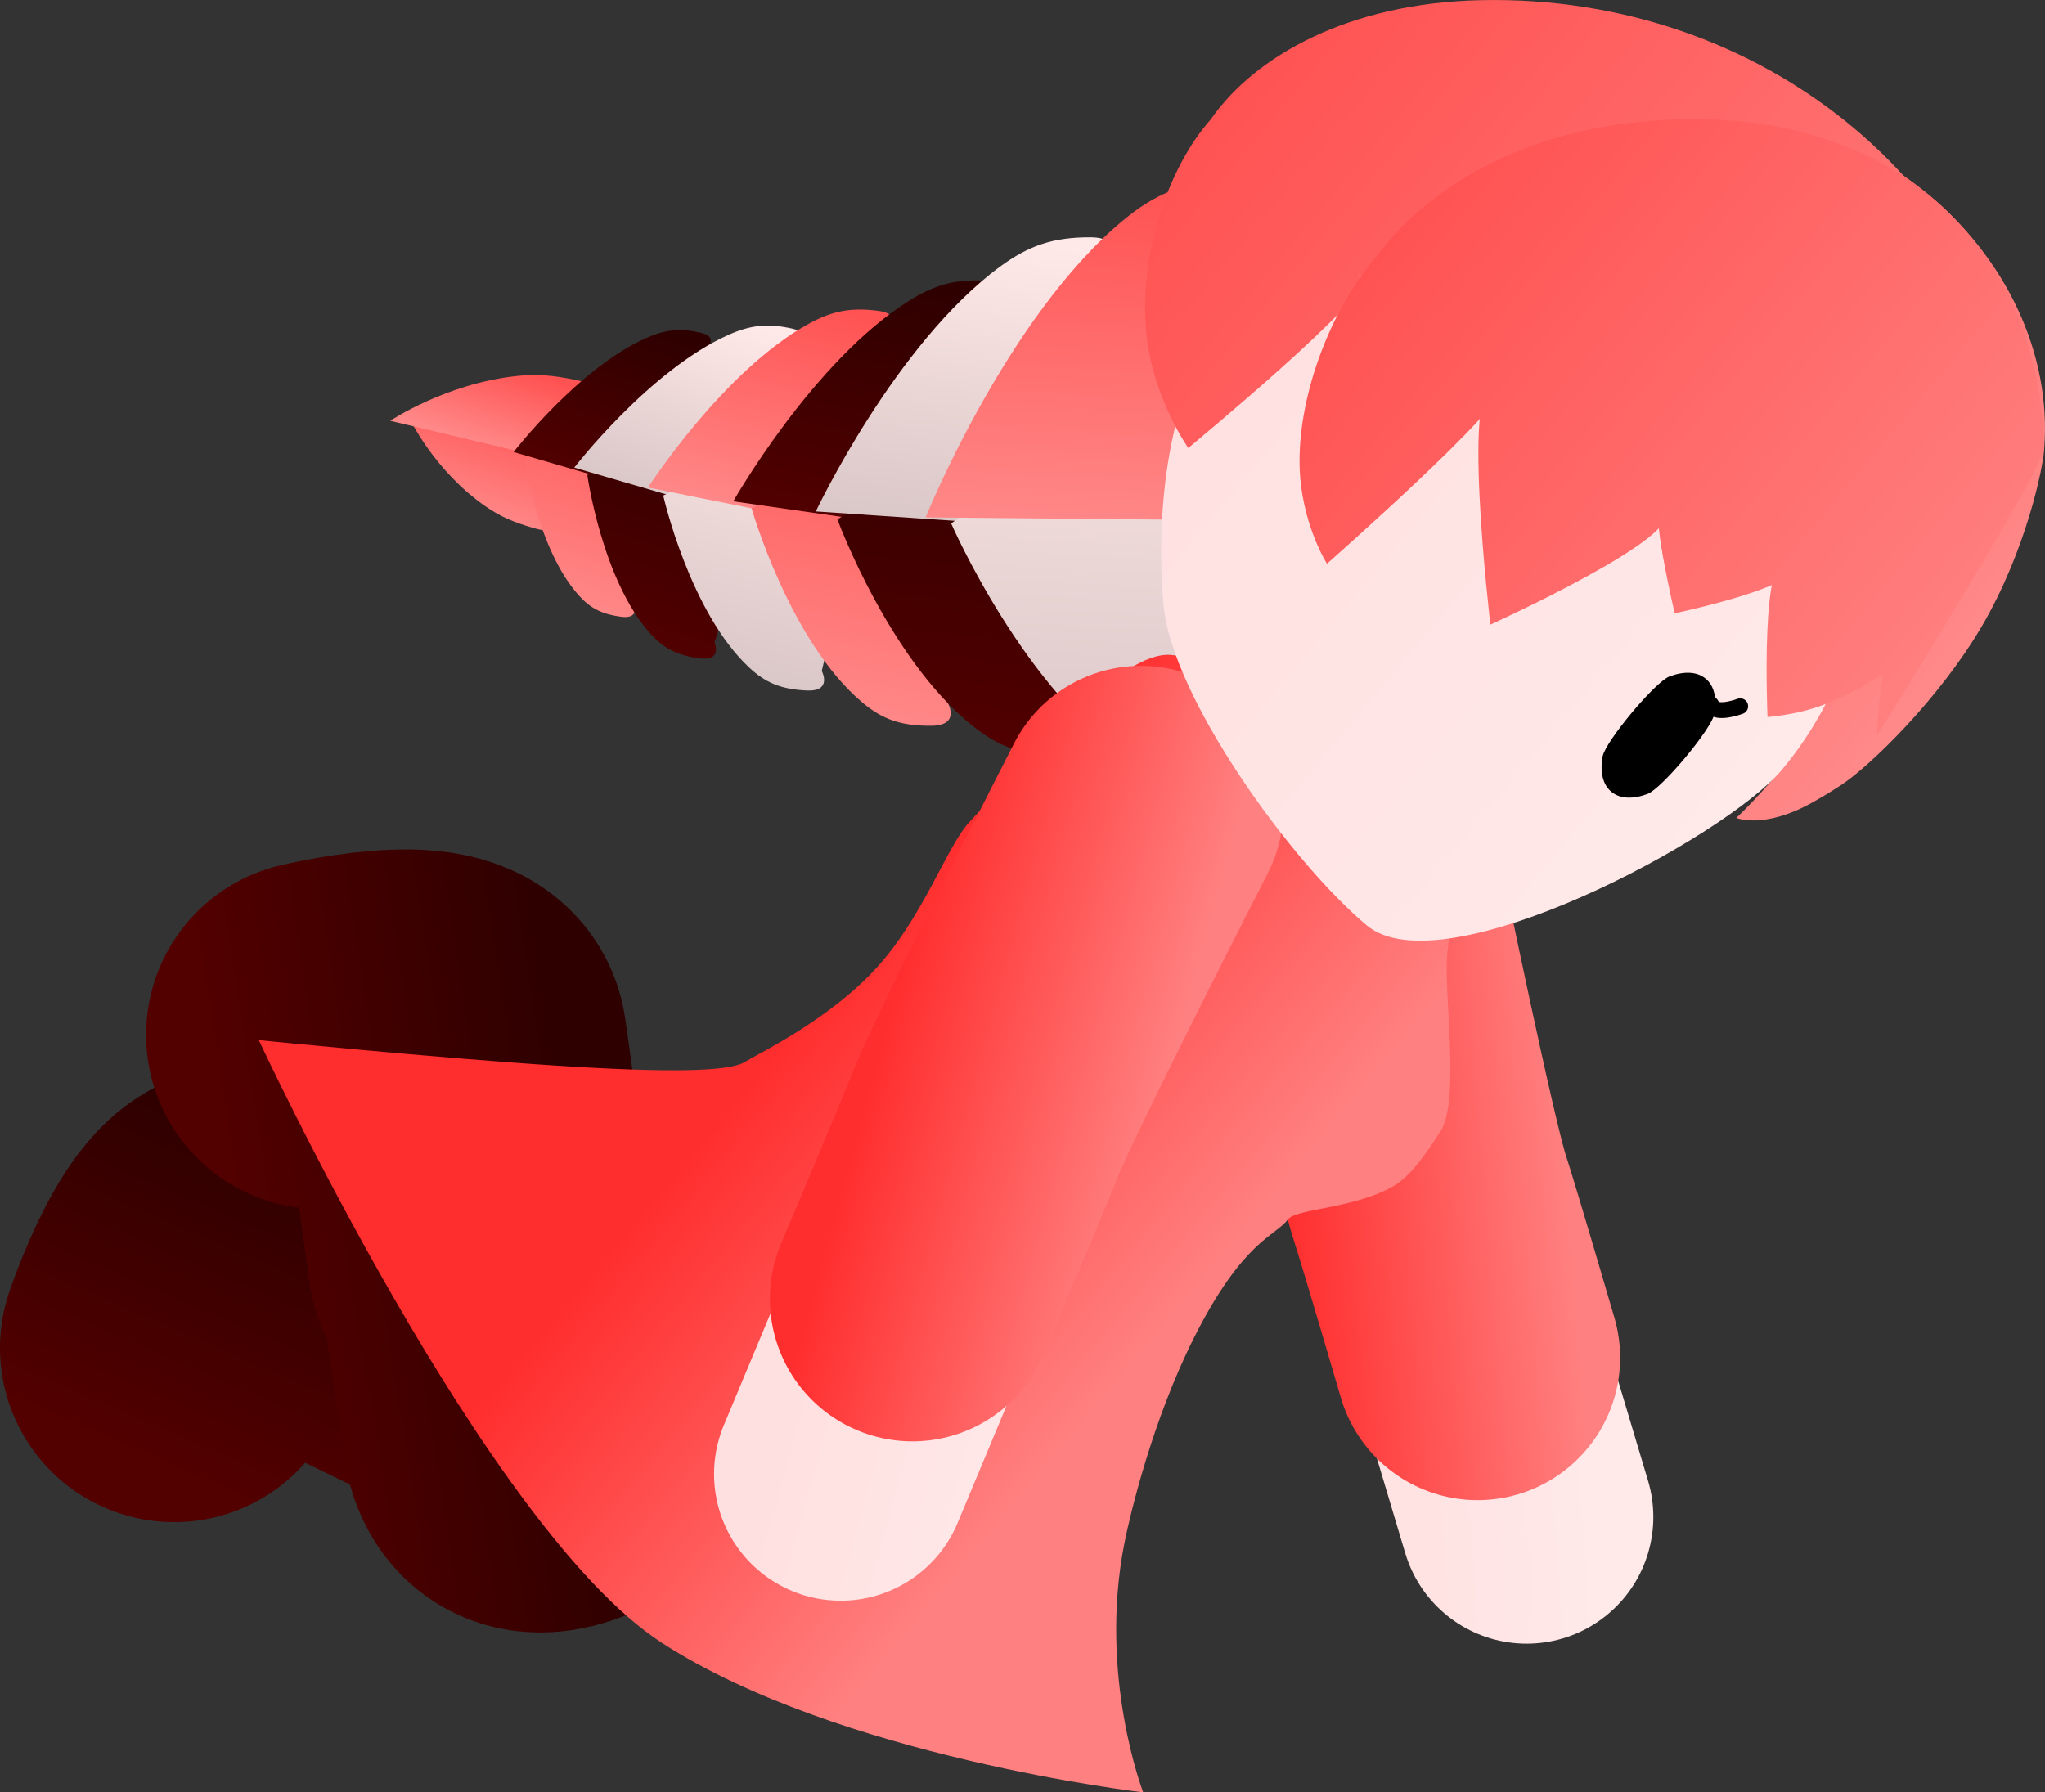 <svg version="1.1" xmlns="http://www.w3.org/2000/svg" xmlns:xlink="http://www.w3.org/1999/xlink" width="64.57" height="56.597" viewBox="0,0,64.57,56.597"><rect x="0" y="0" width="64.57" height="56.597" fill="#333333" stroke="none"/><defs><linearGradient x1="218.893" y1="158.232" x2="217.727" y2="161.712" gradientUnits="userSpaceOnUse" id="color-1"><stop offset="0" stop-color="#ff5353"/><stop offset="1" stop-color="#ff8989"/></linearGradient><linearGradient x1="218.946" y1="157.001" x2="218.101" y2="159.52" gradientUnits="userSpaceOnUse" id="color-2"><stop offset="0" stop-color="#ff5353"/><stop offset="1" stop-color="#ff8989"/></linearGradient><linearGradient x1="222.805" y1="157.413" x2="220.43" y2="164.498" gradientUnits="userSpaceOnUse" id="color-3"><stop offset="0" stop-color="#ff5353"/><stop offset="1" stop-color="#ff8989"/></linearGradient><linearGradient x1="223.178" y1="155.567" x2="221.48" y2="160.63" gradientUnits="userSpaceOnUse" id="color-4"><stop offset="0" stop-color="#2e0000"/><stop offset="1" stop-color="#520000"/></linearGradient><linearGradient x1="225.34" y1="157.495" x2="222.573" y2="165.747" gradientUnits="userSpaceOnUse" id="color-5"><stop offset="0" stop-color="#2e0000"/><stop offset="1" stop-color="#520000"/></linearGradient><linearGradient x1="225.767" y1="155.377" x2="223.79" y2="161.275" gradientUnits="userSpaceOnUse" id="color-6"><stop offset="0" stop-color="#ffe8e8"/><stop offset="1" stop-color="#d9c6c6"/></linearGradient><linearGradient x1="227.934" y1="157.419" x2="225.62" y2="166.931" gradientUnits="userSpaceOnUse" id="color-7"><stop offset="0" stop-color="#ffe8e8"/><stop offset="1" stop-color="#d9c6c6"/></linearGradient><linearGradient x1="228.216" y1="154.968" x2="226.562" y2="161.766" gradientUnits="userSpaceOnUse" id="color-8"><stop offset="0" stop-color="#ff5353"/><stop offset="1" stop-color="#ff8989"/></linearGradient><linearGradient x1="231.162" y1="156.959" x2="229.088" y2="168.172" gradientUnits="userSpaceOnUse" id="color-9"><stop offset="0" stop-color="#ff5353"/><stop offset="1" stop-color="#ff8989"/></linearGradient><linearGradient x1="231.328" y1="154.133" x2="229.846" y2="162.147" gradientUnits="userSpaceOnUse" id="color-10"><stop offset="0" stop-color="#2e0000"/><stop offset="1" stop-color="#520000"/></linearGradient><linearGradient x1="234.144" y1="156.267" x2="232.734" y2="169.27" gradientUnits="userSpaceOnUse" id="color-11"><stop offset="0" stop-color="#2e0000"/><stop offset="1" stop-color="#520000"/></linearGradient><linearGradient x1="234.09" y1="152.97" x2="233.083" y2="162.263" gradientUnits="userSpaceOnUse" id="color-12"><stop offset="0" stop-color="#ffe8e8"/><stop offset="1" stop-color="#d9c6c6"/></linearGradient><linearGradient x1="238.147" y1="155.159" x2="237.39" y2="170.375" gradientUnits="userSpaceOnUse" id="color-13"><stop offset="0" stop-color="#ffe8e8"/><stop offset="1" stop-color="#d9c6c6"/></linearGradient><linearGradient x1="237.865" y1="151.387" x2="237.324" y2="162.262" gradientUnits="userSpaceOnUse" id="color-14"><stop offset="0" stop-color="#ff5353"/><stop offset="1" stop-color="#ff8989"/></linearGradient><linearGradient x1="244.547" y1="183.826" x2="252.466" y2="183.208" gradientUnits="userSpaceOnUse" id="color-15"><stop offset="0" stop-color="#ffe0e0"/><stop offset="1" stop-color="#ffe9e9"/></linearGradient><linearGradient x1="243.228" y1="181.34" x2="252.137" y2="180.645" gradientUnits="userSpaceOnUse" id="color-16"><stop offset="0" stop-color="#ff2e2e"/><stop offset="1" stop-color="#ff8080"/></linearGradient><linearGradient x1="223.383" y1="187.056" x2="219.257" y2="196.637" gradientUnits="userSpaceOnUse" id="color-17"><stop offset="0" stop-color="#2e0000"/><stop offset="1" stop-color="#520000"/></linearGradient><linearGradient x1="214.533" y1="182.613" x2="210.21" y2="192.65" gradientUnits="userSpaceOnUse" id="color-18"><stop offset="0" stop-color="#2e0000"/><stop offset="1" stop-color="#520000"/></linearGradient><linearGradient x1="222.281" y1="190.815" x2="211.901" y2="192.402" gradientUnits="userSpaceOnUse" id="color-19"><stop offset="0" stop-color="#2e0000"/><stop offset="1" stop-color="#520000"/></linearGradient><linearGradient x1="221.011" y1="180.796" x2="210.138" y2="182.458" gradientUnits="userSpaceOnUse" id="color-20"><stop offset="0" stop-color="#2e0000"/><stop offset="1" stop-color="#520000"/></linearGradient><linearGradient x1="233.481" y1="171.319" x2="244.959" y2="180.908" gradientUnits="userSpaceOnUse" id="color-21"><stop offset="0" stop-color="#ff2e2e"/><stop offset="1" stop-color="#ff8080"/></linearGradient><linearGradient x1="233.481" y1="171.319" x2="244.959" y2="180.908" gradientUnits="userSpaceOnUse" id="color-22"><stop offset="0" stop-color="#ff0000"/><stop offset="1" stop-color="#ff5050"/></linearGradient><linearGradient x1="230.308" y1="180.449" x2="238.026" y2="182.553" gradientUnits="userSpaceOnUse" id="color-23"><stop offset="0" stop-color="#ffe0e0"/><stop offset="1" stop-color="#ffe9e9"/></linearGradient><linearGradient x1="230.926" y1="177.51" x2="239.609" y2="179.877" gradientUnits="userSpaceOnUse" id="color-24"><stop offset="0" stop-color="#ff2e2e"/><stop offset="1" stop-color="#ff8080"/></linearGradient><linearGradient x1="248.115" y1="152.274" x2="264.835" y2="166.243" gradientUnits="userSpaceOnUse" id="color-25"><stop offset="0" stop-color="#ff5353"/><stop offset="1" stop-color="#ff8989"/></linearGradient><linearGradient x1="246.556" y1="154.939" x2="262.733" y2="168.455" gradientUnits="userSpaceOnUse" id="color-26"><stop offset="0" stop-color="#000000"/><stop offset="1" stop-color="#313131"/></linearGradient><linearGradient x1="241.459" y1="155.479" x2="258.869" y2="170.025" gradientUnits="userSpaceOnUse" id="color-27"><stop offset="0" stop-color="#ffe0e0"/><stop offset="1" stop-color="#ffe9e9"/></linearGradient><linearGradient x1="241.702" y1="155.188" x2="259.112" y2="169.734" gradientUnits="userSpaceOnUse" id="color-28"><stop offset="0" stop-color="#ffd499"/><stop offset="1" stop-color="#ffd599"/></linearGradient><linearGradient x1="242.436" y1="147.53" x2="267.373" y2="168.364" gradientUnits="userSpaceOnUse" id="color-29"><stop offset="0" stop-color="#ff5353"/><stop offset="1" stop-color="#ff8989"/></linearGradient><linearGradient x1="241.07" y1="150.356" x2="265.197" y2="170.513" gradientUnits="userSpaceOnUse" id="color-30"><stop offset="0" stop-color="#000000"/><stop offset="1" stop-color="#313131"/></linearGradient><linearGradient x1="247.655" y1="151.89" x2="268.14" y2="169.005" gradientUnits="userSpaceOnUse" id="color-31"><stop offset="0" stop-color="#ff5353"/><stop offset="1" stop-color="#ff8989"/></linearGradient><linearGradient x1="246.184" y1="154.628" x2="266.004" y2="171.188" gradientUnits="userSpaceOnUse" id="color-32"><stop offset="0" stop-color="#000000"/><stop offset="1" stop-color="#313131"/></linearGradient></defs><g transform="translate(-202.851,-145.422)"><g data-paper-data="{&quot;isPaintingLayer&quot;:true}" fill-rule="nonzero" stroke-linejoin="miter" stroke-miterlimit="10" stroke-dasharray="" stroke-dashoffset="0" style="mix-blend-mode: normal"><g stroke="#000000" stroke-width="0" stroke-linecap="butt"><path d="M219.754,162.111c-0.695,-0.193 -1.114,-0.384 -1.558,-0.689c-1.636,-1.126 -2.423,-2.804 -2.423,-2.804l5.923,0.176l-1.557,3.168c0,0 0.31,0.343 -0.385,0.149z" data-paper-data="{&quot;index&quot;:null}" fill="url(#color-1)"/><path d="M221.044,157.422c0.777,0.162 0.277,0.328 0.277,0.328l-0.22,2.372l-5.929,-1.412c0,0 1.751,-1.172 3.979,-1.413c0.605,-0.066 1.117,-0.037 1.893,0.126z" data-paper-data="{&quot;index&quot;:null}" fill="url(#color-2)"/><path d="M222.469,164.899c-0.621,-0.083 -0.979,-0.273 -1.338,-0.67c-1.319,-1.461 -1.713,-4.307 -1.713,-4.307l5.605,-2.065l-2.156,6.603c0,0 0.223,0.521 -0.399,0.438z" data-paper-data="{&quot;index&quot;:null}" fill="url(#color-3)"/><path d="M224.963,155.925c0.658,0.145 0.136,0.575 0.136,0.575l-1.067,4.641l-4.964,-1.444c0,0 2.045,-2.651 4.191,-3.603c0.583,-0.259 1.045,-0.314 1.704,-0.169z" data-paper-data="{&quot;index&quot;:null}" fill="url(#color-4)"/><path d="M224.948,166.214c-0.724,-0.097 -1.141,-0.318 -1.558,-0.78c-1.536,-1.702 -1.995,-5.016 -1.995,-5.016l6.528,-2.405l-2.511,7.692c0,0 0.259,0.606 -0.464,0.51z" data-paper-data="{&quot;index&quot;:null}" fill="url(#color-5)"/><path d="M227.847,155.795c0.767,0.169 0.159,0.67 0.159,0.67l-1.242,5.406l-5.782,-1.682c0,0 2.382,-3.088 4.881,-4.197c0.679,-0.302 1.218,-0.366 1.984,-0.197z" data-paper-data="{&quot;index&quot;:null}" fill="url(#color-6)"/><path d="M228.326,167.228c-0.82,-0.039 -1.309,-0.247 -1.82,-0.726c-1.884,-1.76 -2.714,-5.432 -2.714,-5.432l7.087,-3.318l-2.081,8.859c0,0 0.348,0.655 -0.472,0.616z" data-paper-data="{&quot;index&quot;:null}" fill="url(#color-7)"/><path d="M230.586,155.238c0.876,0.117 0.242,0.736 0.242,0.736l-0.877,6.177l-6.64,-1.334c0,0 2.375,-3.687 5.071,-5.169c0.732,-0.403 1.33,-0.526 2.205,-0.41z" data-paper-data="{&quot;index&quot;:null}" fill="url(#color-8)"/><path d="M232.254,168.341c-0.956,0.007 -1.538,-0.203 -2.164,-0.726c-2.305,-1.925 -3.508,-6.141 -3.508,-6.141l8.027,-4.318l-1.845,10.438c0,0 0.448,0.739 -0.509,0.747z" data-paper-data="{&quot;index&quot;:null}" fill="url(#color-9)"/><path d="M234.102,154.293c1.026,0.079 0.329,0.84 0.329,0.84l-0.619,7.241l-7.809,-1.121c0,0 2.523,-4.442 5.562,-6.341c0.826,-0.516 1.512,-0.698 2.538,-0.619z" data-paper-data="{&quot;index&quot;:null}" fill="url(#color-10)"/><path d="M236.37,169.192c-1.093,0.091 -1.776,-0.1 -2.538,-0.644c-2.802,-2.004 -4.54,-6.723 -4.54,-6.723l8.81,-5.628l-1.215,12.097c0,0 0.576,0.807 -0.518,0.897z" data-paper-data="{&quot;index&quot;:null}" fill="url(#color-11)"/><path d="M237.277,152.916c1.18,0.002 0.448,0.933 0.448,0.933l-0.087,8.335l-9.028,-0.612c0,0 2.504,-5.297 5.817,-7.73c0.9,-0.661 1.67,-0.929 2.85,-0.926z" data-paper-data="{&quot;index&quot;:null}" fill="url(#color-12)"/><path d="M241.613,170.037c-1.265,0.18 -2.072,0.005 -2.995,-0.577c-3.394,-2.14 -5.735,-7.509 -5.735,-7.509l9.862,-7.143l-0.591,14.15c0,0 0.724,0.899 -0.541,1.079z" data-paper-data="{&quot;index&quot;:null}" fill="url(#color-13)"/><path d="M241.567,151.107c1.372,-0.078 0.585,1.054 0.585,1.054l0.465,9.698l-10.54,-0.098c0,0 2.552,-6.33 6.239,-9.383c1.002,-0.83 1.878,-1.193 3.251,-1.271z" data-paper-data="{&quot;index&quot;:null}" fill="url(#color-14)"/></g><g fill="none" stroke-linecap="round"><path d="M251.054,193.326c0,0 -2.307,-7.731 -2.96,-9.881c-0.775,-2.551 -2.135,-9.736 -2.135,-9.736" stroke="url(#color-15)" stroke-width="8"/><path d="M249.506,188.295c0,0 -1.215,-4.154 -1.5,-5.02c-0.482,-1.463 -2.147,-9.585 -2.147,-9.585" stroke="url(#color-16)" stroke-width="9"/></g><g fill="none" stroke-linecap="round"><path d="M235.073,185.945c0,0 -9.388,5.874 -13.628,3.834c-2.978,-1.433 -8.037,-3.867 -10.708,-5.152c-1.084,-0.522 -2.397,3.367 -2.397,3.367" stroke="url(#color-17)" stroke-width="10.5"/><path d="M208.351,187.989c0,0 1.313,-3.889 2.397,-3.367c2.672,1.286 2.66,1.337 5.639,2.771" stroke="url(#color-18)" stroke-width="11"/></g><g fill="none" stroke-linecap="round"><path d="M229.624,183.159c0,0 -10.033,12.274 -10.728,7.434c-0.489,-3.4 -1.319,-9.174 -1.757,-12.224c-0.178,-1.238 -4.185,-0.275 -4.185,-0.275" stroke="url(#color-19)" stroke-width="10.5"/><path d="M212.964,178.102c0,0 4.007,-0.962 4.185,0.275c0.438,3.05 0.445,3.436 0.933,6.836" stroke="url(#color-20)" stroke-width="11"/></g><path d="M226.35,178.969c0.498,-0.304 2.703,-1.354 4.2,-3.008c1.456,-1.608 2.202,-3.814 2.898,-4.568c2.259,-2.446 4.706,-5.175 6.186,-5.29c1.803,-0.14 9.682,4.615 8.933,9.263c-0.188,1.17 0.433,4.782 -0.246,5.801c-0.255,0.382 -0.825,1.32 -1.419,1.679c-1.248,0.754 -3.121,0.73 -3.388,1.087c-0.398,0.533 -1.421,0.657 -2.972,3.751c-1.304,2.6 -2.006,5.554 -2.185,6.453c-0.836,4.198 0.59,7.885 0.59,7.885c0,0 -9.64,-1.113 -15.207,-4.728c-5.567,-3.616 -12.716,-19.025 -12.716,-19.025c0,0 5.589,0.56 9.404,0.805c3.58,0.23 5.403,0.185 5.921,-0.103z" fill="url(#color-21)" stroke="url(#color-22)" stroke-width="0" stroke-linecap="butt"/><g fill="none" stroke-linecap="round"><path d="M229.397,191.97c0,0 3.532,-8.453 4.506,-10.811c1.156,-2.799 5.033,-10.127 5.033,-10.127" stroke="url(#color-23)" stroke-width="8"/><path d="M231.66,186.439c0,0 1.917,-4.525 2.293,-5.49c0.634,-1.63 4.921,-10 4.921,-10" stroke="url(#color-24)" stroke-width="9"/></g><g stroke-width="0" stroke-linecap="butt"><path d="M246.76,153.921c1.432,-1.933 4.08,-3.87 7.477,-4.628c7.291,-1.627 13.629,4.226 13.159,10.293c-0.022,0.551 -0.566,3.224 -1.977,5.625c-1.365,2.322 -3.542,4.408 -4.403,4.98c-0.303,0.201 -0.61,0.387 -0.913,0.557c-1.561,0.879 -2.429,0.502 -2.429,0.502c0,0 1.431,-1.334 2.398,-2.903c1.217,-1.974 1.484,-3.432 1.63,-3.347c0.625,0.366 -2.21,1.46 -2.21,1.46c0,0 0.412,-3.209 1.13,-3.026c0.741,0.188 -0.925,1.446 -2.393,2.207c-0.842,0.437 -1.764,0.59 -1.764,0.59c0,0 0.288,-5.152 1.05,-4.522c0.616,0.51 -3.367,1.76 -3.367,1.76c0,0 -0.426,-3.255 -0.044,-2.952c0.728,0.577 -5.177,3.808 -5.177,3.808c0,0 -0.127,-7.594 0.86,-6.819c0.338,0.265 -5.289,5.51 -5.289,5.51c0,0 -0.629,-1.141 -0.487,-2.832c0.177,-2.097 1.377,-4.692 2.748,-6.263z" fill="url(#color-25)" stroke="url(#color-26)"/><path d="M257.724,153.703c2.402,2.007 3.758,4.806 4.009,7.708c0.251,2.902 -0.603,5.907 -2.622,8.323c-1.788,2.14 -10.701,6.919 -13.103,4.912c-2.402,-2.007 -6.17,-7.233 -6.421,-10.134c-0.251,-2.902 0.095,-6.907 2.114,-9.323c2.019,-2.416 4.824,-3.791 7.724,-4.06c2.9,-0.269 5.896,0.568 8.298,2.574z" fill="url(#color-27)" stroke="url(#color-28)"/><path d="M241.087,149.182c1.379,-1.978 4.325,-3.665 8.522,-3.755c9.008,-0.193 16.108,6.036 16.969,13.215c0.104,0.656 -6.287,4.934 -5.317,5.327c1.001,0.405 -5.558,-3.766 -4.423,-2.824c0.918,0.762 -12.441,-8.091 -10.98,-6.921c0.499,0.4 -5.487,5.345 -5.487,5.345c0,0 -1.087,-1.523 -1.312,-3.522c-0.279,-2.478 0.641,-5.306 2.029,-6.864z" fill="url(#color-29)" stroke="url(#color-30)"/><path d="M246.302,153.539c1.408,-1.954 4.193,-3.776 7.956,-4.228c8.078,-0.97 12.989,3.691 13.129,10.267c0.036,0.599 -5.275,9.072 -5.275,9.072c0,0 0.111,-3.46 0.945,-3.181c0.86,0.288 -0.887,1.477 -2.466,2.146c-0.906,0.384 -1.932,0.449 -1.932,0.449c0,0 -0.244,-5.597 0.688,-4.824c0.754,0.626 -3.619,1.549 -3.619,1.549c0,0 -0.843,-3.603 -0.376,-3.23c0.888,0.711 -5.442,3.587 -5.442,3.587c0,0 -0.985,-8.311 0.219,-7.356c0.412,0.327 -5.38,5.434 -5.38,5.434c0,0 -0.839,-1.316 -0.865,-3.148c-0.032,-2.272 1.04,-4.973 2.418,-6.539z" fill="url(#color-31)" stroke="url(#color-32)"/></g><g><path d="M256.98,167.971c-0.088,0.474 -1.657,2.351 -2.108,2.522c-0.452,0.171 -0.869,0.162 -1.146,-0.07c-0.277,-0.231 -0.36,-0.64 -0.272,-1.116c0.088,-0.474 1.657,-2.352 2.108,-2.522c0.452,-0.171 0.869,-0.162 1.146,0.07c0.277,0.231 0.36,0.64 0.272,1.116z" data-paper-data="{&quot;index&quot;:null}" fill="#000000" stroke="none" stroke-width="1.301" stroke-linecap="butt"/><path d="M257.797,167.725c0,0 -0.747,0.282 -0.889,-0.011c-0.133,-0.274 -0.658,-0.264 -1.023,-0.451" data-paper-data="{&quot;index&quot;:null}" fill="none" stroke="#000000" stroke-width="0.5" stroke-linecap="round"/></g></g></g></svg><!--rotationCenter:37.14901499999999:34.57762701447746-->
